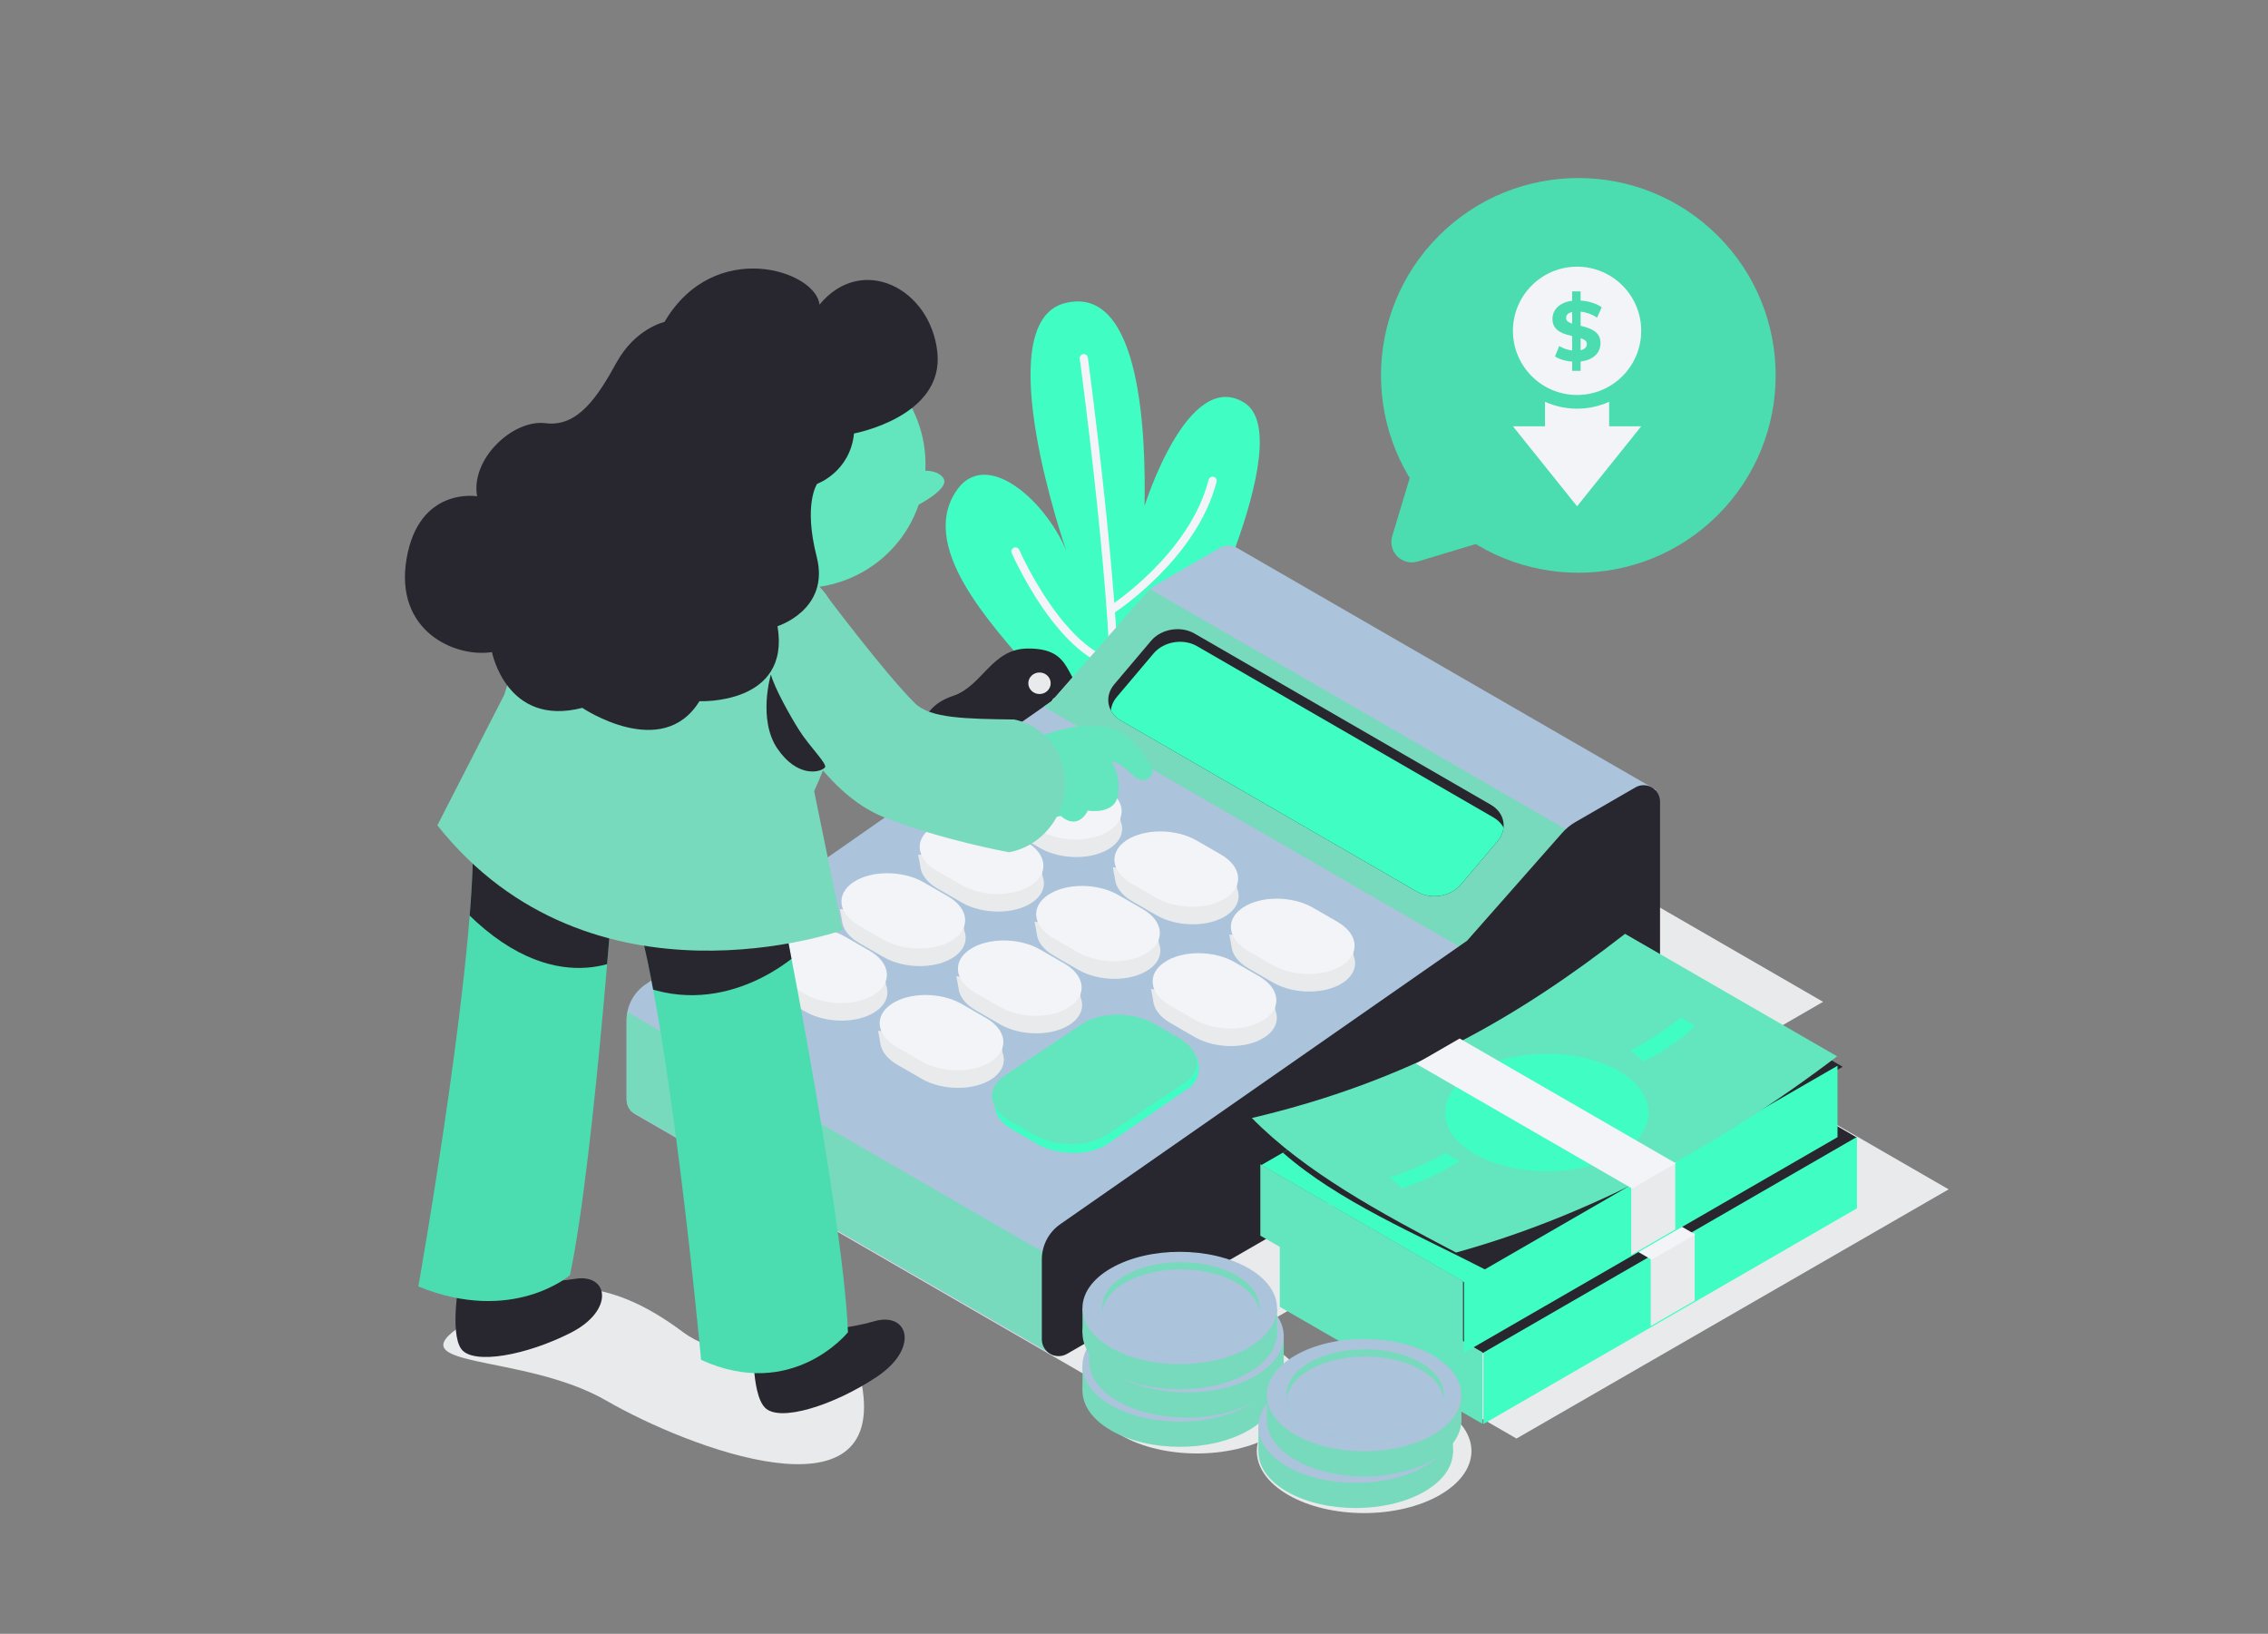 <svg xmlns="http://www.w3.org/2000/svg" fill-rule="evenodd" stroke-linejoin="round" stroke-miterlimit="2" clip-rule="evenodd" viewBox="0 0 3000 2161" id="accounting">
  <rect x="0" y="0" width="3000" height="2161" fill="#808080" stroke="none"/>
  <g transform="matrix(2 0 0 2 -9600 .34)" fill="#45434d" class="color000000 svgShape">
    <rect width="1500" height="1080" x="4800" fill="none"></rect>
    <g transform="translate(-1726.09 -216.679)scale(1.278)" fill="#45434d" class="color000000 svgShape">
      <rect width="422.772" height="264.841" x="-1758.34" y="2145.63" fill="#e9eaeb" transform="matrix(.847 -.489 .812 .469 5223.88 -1095.78)" class="colore1e3ee svgShape"></rect>
      <rect width="422.772" height="264.841" x="-1758.34" y="2145.63" fill="#e9eaeb" transform="matrix(.529 -.305 .747 .431 5020.82 -661.4)" class="colore1e3ee svgShape"></rect>
      <ellipse cx="-1694.17" cy="2493.78" fill="#e9eaeb" rx="51.567" ry="44.658" transform="matrix(.762 -.44 .879 .508 4911.36 -1091.98)" class="colore1e3ee svgShape"></ellipse>
      <ellipse cx="-1694.17" cy="2493.78" fill="#e9eaeb" rx="51.567" ry="44.658" transform="matrix(.762 -.44 .879 .508 4824.89 -1122.83)" class="colore1e3ee svgShape"></ellipse>
      <g transform="translate(-1311.56 -133.529)scale(1.245)" fill="#45434d" class="color000000 svgShape">
        <g transform="translate(4238.26 -874.282)scale(1.582)" fill="#45434d" class="color000000 svgShape">
          <ellipse cx="877.721" cy="889.003" fill="#e9eaeb" rx="21.115" ry="9.004" transform="translate(-9.924 .883)" class="colore1e3ee svgShape"></ellipse>
          <ellipse cx="877.721" cy="889.003" fill="#e9eaeb" rx="21.115" ry="9.004" transform="matrix(1.349 0 0 1.244 -337.444 -198.632)" class="colore1e3ee svgShape"></ellipse>
          <g transform="rotate(-11.347 897.93 876.108)" fill="#45434d" class="color000000 svgShape">
            <path fill="#40fdc3" d="M838.433,898.119C833.162,887.161 815.313,861.946 826.27,847.845C836.404,834.805 850.049,852.676 852.971,867.264C852.971,867.264 844.283,804.651 865.345,803.464C886.407,802.277 879.17,842.957 875.433,859.855C875.433,859.855 893.722,826.362 906.47,838.374C919.218,850.386 877.53,902.745 877.53,902.745C874.744,907.718 867.016,913.537 857.893,913.593C850.348,913.639 842.025,905.587 838.433,898.119Z" transform="translate(12.374 -23.201)" class="color40c3fd svgShape"></path>
            <path fill="#f2f4f7" d="M878.738,795.336C878.775,794.743 879.287,794.293 879.879,794.331C880.471,794.368 880.921,794.879 880.884,795.471C880.884,795.471 876.527,864.212 869.915,890.957C869.773,891.533 869.19,891.885 868.614,891.743C868.038,891.6 867.686,891.017 867.828,890.441C874.413,863.803 878.738,795.336 878.738,795.336Z" class="colorf2f3f7 svgShape"></path>
            <path fill="#f2f4f7" d="M851.167 841.899C851.041 841.32 851.409 840.747 851.989 840.621 852.569 840.495 853.142 840.863 853.268 841.443 853.268 841.443 855.421 851.349 860.07 860.615 863.096 866.647 867.16 872.44 872.452 874.865 872.992 875.113 873.229 875.751 872.982 876.291 872.735 876.83 872.096 877.067 871.557 876.82 865.866 874.212 861.402 868.065 858.148 861.579 853.376 852.068 851.167 841.899 851.167 841.899ZM874.738 862.478C874.186 862.696 873.561 862.426 873.342 861.875 873.123 861.323 873.393 860.698 873.945 860.479 873.945 860.479 896.89 851.407 905.683 833.186 905.941 832.651 906.584 832.427 907.119 832.685 907.653 832.943 907.878 833.586 907.62 834.12 898.498 853.021 874.738 862.478 874.738 862.478Z" class="colorf2f3f7 svgShape"></path>
          </g>
          <g transform="translate(-49.6 12.48)" fill="#45434d" class="color000000 svgShape">
            <path fill="#28262e" d="M890.496,864.055C903.226,863.912 899.717,872.701 907.727,877.88C915.065,882.625 914.901,892.996 903.139,895.137C891.378,897.278 881.4,896.939 873.266,894.478C858.592,890.037 861.515,879.578 870.899,876.523C878.665,873.996 881.049,864.16 890.496,864.055Z" transform="translate(8.56 .309)" class="color10243e svgShape"></path>
            <ellipse cx="901.391" cy="872.661" fill="#e9eaeb" rx="1.934" ry="1.863" transform="translate(-466.967 -452.088)scale(1.519)" class="colore1e3ee svgShape"></ellipse>
            <ellipse cx="906.34" cy="878.462" fill="#e9eaeb" rx="1.007" ry="1.354" transform="matrix(1.469 0 0 1 -424.468 0)" class="colore1e3ee svgShape"></ellipse>
          </g>
        </g>
        <g transform="translate(-124.097 22.996)" fill="#45434d" class="color000000 svgShape">
          <g transform="translate(4800 -1374.67)" fill="#45434d" class="color000000 svgShape">
            <path fill="#abc3db" d="M742.874,2057.94C740.856,2056.66 739.624,2054.44 739.624,2052.04L739.624,2018.94C739.624,2013.05 742.542,2007.53 747.417,2004.21L916.379,1886.36L956.365,1840.73C957.657,1839.47 959.101,1838.37 960.665,1837.47L986.364,1822.63C988.473,1821.41 991.072,1821.41 993.181,1822.63C993.265,1822.68 993.348,1822.73 993.43,1822.78L993.435,1822.78L1167.59,1923.32L917.022,2158.49L742.87,2057.94L742.874,2057.94Z" class="colorabb3db svgShape"></path>
            <clipPath id="a">
              <path d="M742.874,2057.94C740.856,2056.66 739.624,2054.44 739.624,2052.04L739.624,2018.94C739.624,2013.05 742.542,2007.53 747.417,2004.21L916.379,1886.36L956.365,1840.73C957.657,1839.47 959.101,1838.37 960.665,1837.47L986.364,1822.63C988.473,1821.41 991.072,1821.41 993.181,1822.63C993.265,1822.68 993.348,1822.73 993.43,1822.78L993.435,1822.78L1167.59,1923.32L917.022,2158.49L742.87,2057.94L742.874,2057.94Z" fill="#45434d" class="color000000 svgShape"></path>
            </clipPath>
            <g clip-path="url(#a)" fill="#45434d" class="color000000 svgShape">
              <rect width="56.405" height="23.191" x="873.363" y="1387.6" fill="#78dabc" transform="matrix(3.171 1.831 0 1.739 -2030.68 -1997.22)" class="color7887da svgShape"></rect>
              <path fill="#78dabc" d="M933.969,1387.47L877.564,1387.47L864.225,1430.21L920.63,1430.21L933.969,1387.47Z" transform="matrix(3.171 1.831 0 1.739 -1828.48 -2181.43)" class="color7887da svgShape"></path>
            </g>
          </g>
          <g transform="matrix(.822 -.972 1.17 .676 4362.2 -2221.69)" fill="#45434d" class="color000000 svgShape">
            <path fill="#28262e" d="M-1305.29,2125.15C-1305.29,2120.24 -1309.45,2116.25 -1314.59,2116.25L-1333.2,2116.25C-1338.33,2116.25 -1342.5,2120.24 -1342.5,2125.15L-1342.5,2230.46C-1342.5,2235.38 -1338.33,2239.37 -1333.2,2239.37L-1314.59,2239.37C-1309.45,2239.37 -1305.29,2235.38 -1305.29,2230.46L-1305.29,2125.15Z" class="color10243e svgShape"></path>
            <clipPath id="b">
              <path d="M-1305.29,2125.15C-1305.29,2120.24 -1309.45,2116.25 -1314.59,2116.25L-1333.2,2116.25C-1338.33,2116.25 -1342.5,2120.24 -1342.5,2125.15L-1342.5,2230.46C-1342.5,2235.38 -1338.33,2239.37 -1333.2,2239.37L-1314.59,2239.37C-1309.45,2239.37 -1305.29,2235.38 -1305.29,2230.46L-1305.29,2125.15Z" fill="#45434d" class="color000000 svgShape"></path>
            </clipPath>
            <g clip-path="url(#b)" fill="#45434d" class="color000000 svgShape">
              <path fill="#40fdc3" d="M-1305.29,2125.15C-1305.29,2120.24 -1309.45,2116.25 -1314.59,2116.25L-1333.2,2116.25C-1338.33,2116.25 -1342.5,2120.24 -1342.5,2125.15L-1342.5,2230.46C-1342.5,2235.38 -1338.33,2239.37 -1333.2,2239.37L-1314.59,2239.37C-1309.45,2239.37 -1305.29,2235.38 -1305.29,2230.46L-1305.29,2125.15Z" transform="translate(-3.205 3.15)" class="color40c3fd svgShape"></path>
            </g>
          </g>
          <path fill="#28262e" d="M750.088,2058.08C747.929,2059.33 745.27,2059.33 743.112,2058.08C740.954,2056.84 739.624,2054.53 739.624,2052.04C739.624,2042.02 739.624,2027.98 739.624,2018.82C739.624,2012.99 742.474,2007.53 747.256,2004.2C781.15,1980.58 916.379,1886.36 916.379,1886.36C916.379,1886.36 947.141,1851.49 955.968,1841.48C957.519,1839.72 959.346,1838.23 961.376,1837.06C966.73,1833.97 978.007,1827.45 986.364,1822.63C988.473,1821.41 991.072,1821.41 993.181,1822.63C995.29,1823.85 996.59,1826.1 996.59,1828.53C996.59,1848.68 996.59,1889.25 996.59,1907.05C996.59,1912.44 993.714,1917.42 989.045,1920.12C952.36,1941.3 792.664,2033.5 750.088,2058.08Z" transform="translate(4972.59 -1275.03)" class="color10243e svgShape"></path>
          <g transform="translate(-1743.81 -165.58)scale(1.302)" fill="#45434d" class="color000000 svgShape">
            <g transform="translate(658.765 33.84)scale(.891)" fill="#45434d" class="color000000 svgShape">
              <path fill="#e9eaeb" d="M872.266,1960.09L871.512,1955.96L873.143,1956.14C873.853,1954.85 874.986,1953.65 876.553,1952.6C882.963,1948.33 894.211,1948.34 901.654,1952.64L910.397,1957.69C911.915,1958.57 913.158,1959.55 914.121,1960.6L915.755,1960.78L916.067,1963.65C917.384,1967.03 916.166,1970.62 912.269,1973.22C905.859,1977.5 894.612,1977.48 887.168,1973.19L878.425,1968.14C874.582,1965.92 872.499,1962.99 872.266,1960.09Z" transform="translate(4800 -1374.67)" class="colore1e3ee svgShape"></path>
              <path fill="#f2f4f7" d="M-1384.03,2128.28C-1384.03,2121.34 -1388.19,2115.7 -1393.31,2115.7C-1398.43,2115.7 -1402.58,2121.34 -1402.58,2128.28L-1402.58,2136.43C-1402.58,2143.36 -1398.43,2148.99 -1393.31,2148.99C-1388.19,2148.99 -1384.03,2143.36 -1384.03,2136.43L-1384.03,2128.28Z" transform="matrix(1.252 -.835 1.073 .619 5150.65 -1901.37)" class="colorf2f3f7 svgShape"></path>
            </g>
            <g transform="translate(633.783 51.245)scale(.891)" fill="#45434d" class="color000000 svgShape">
              <path fill="#e9eaeb" d="M872.266,1960.09L871.512,1955.96L873.143,1956.14C873.853,1954.85 874.986,1953.65 876.553,1952.6C882.963,1948.33 894.211,1948.34 901.654,1952.64L910.397,1957.69C911.915,1958.57 913.158,1959.55 914.121,1960.6L915.755,1960.78L916.067,1963.65C917.384,1967.03 916.166,1970.62 912.269,1973.22C905.859,1977.5 894.612,1977.48 887.168,1973.19L878.425,1968.14C874.582,1965.92 872.499,1962.99 872.266,1960.09Z" transform="translate(4800 -1374.67)" class="colore1e3ee svgShape"></path>
              <path fill="#f2f4f7" d="M-1384.03,2128.28C-1384.03,2121.34 -1388.19,2115.7 -1393.31,2115.7C-1398.43,2115.7 -1402.58,2121.34 -1402.58,2128.28L-1402.58,2136.43C-1402.58,2143.36 -1398.43,2148.99 -1393.31,2148.99C-1388.19,2148.99 -1384.03,2143.36 -1384.03,2136.43L-1384.03,2128.28Z" transform="matrix(1.252 -.835 1.073 .619 5150.65 -1901.37)" class="colorf2f3f7 svgShape"></path>
            </g>
            <g transform="translate(608.801 68.65)scale(.891)" fill="#45434d" class="color000000 svgShape">
              <path fill="#e9eaeb" d="M872.266,1960.09L871.512,1955.96L873.143,1956.14C873.853,1954.85 874.986,1953.65 876.553,1952.6C882.963,1948.33 894.211,1948.34 901.654,1952.64L910.397,1957.69C911.915,1958.57 913.158,1959.55 914.121,1960.6L915.755,1960.78L916.067,1963.65C917.384,1967.03 916.166,1970.62 912.269,1973.22C905.859,1977.5 894.612,1977.48 887.168,1973.19L878.425,1968.14C874.582,1965.92 872.499,1962.99 872.266,1960.09Z" transform="translate(4800 -1374.67)" class="colore1e3ee svgShape"></path>
              <path fill="#f2f4f7" d="M-1384.03,2128.28C-1384.03,2121.34 -1388.19,2115.7 -1393.31,2115.7C-1398.43,2115.7 -1402.58,2121.34 -1402.58,2128.28L-1402.58,2136.43C-1402.58,2143.36 -1398.43,2148.99 -1393.31,2148.99C-1388.19,2148.99 -1384.03,2143.36 -1384.03,2136.43L-1384.03,2128.28Z" transform="matrix(1.252 -.835 1.073 .619 5150.65 -1901.37)" class="colorf2f3f7 svgShape"></path>
            </g>
            <g transform="translate(583.818 86.055)scale(.891)" fill="#45434d" class="color000000 svgShape">
              <path fill="#e9eaeb" d="M872.266,1960.09L871.512,1955.96L873.143,1956.14C873.853,1954.85 874.986,1953.65 876.553,1952.6C882.963,1948.33 894.211,1948.34 901.654,1952.64L910.397,1957.69C911.915,1958.57 913.158,1959.55 914.121,1960.6L915.755,1960.78L916.067,1963.65C917.384,1967.03 916.166,1970.62 912.269,1973.22C905.859,1977.5 894.612,1977.48 887.168,1973.19L878.425,1968.14C874.582,1965.92 872.499,1962.99 872.266,1960.09Z" transform="translate(4800 -1374.67)" class="colore1e3ee svgShape"></path>
              <path fill="#f2f4f7" d="M-1384.03,2128.28C-1384.03,2121.34 -1388.19,2115.7 -1393.31,2115.7C-1398.43,2115.7 -1402.58,2121.34 -1402.58,2128.28L-1402.58,2136.43C-1402.58,2143.36 -1398.43,2148.99 -1393.31,2148.99C-1388.19,2148.99 -1384.03,2143.36 -1384.03,2136.43L-1384.03,2128.28Z" transform="matrix(1.252 -.835 1.073 .619 5150.65 -1901.37)" class="colorf2f3f7 svgShape"></path>
            </g>
            <g transform="translate(695.947 55.307)scale(.891)" fill="#45434d" class="color000000 svgShape">
              <path fill="#e9eaeb" d="M872.266,1960.09L871.512,1955.96L873.143,1956.14C873.853,1954.85 874.986,1953.65 876.553,1952.6C882.963,1948.33 894.211,1948.34 901.654,1952.64L910.397,1957.69C911.915,1958.57 913.158,1959.55 914.121,1960.6L915.755,1960.78L916.067,1963.65C917.384,1967.03 916.166,1970.62 912.269,1973.22C905.859,1977.5 894.612,1977.48 887.168,1973.19L878.425,1968.14C874.582,1965.92 872.499,1962.99 872.266,1960.09Z" transform="translate(4800 -1374.67)" class="colore1e3ee svgShape"></path>
              <path fill="#f2f4f7" d="M-1384.03,2128.28C-1384.03,2121.34 -1388.19,2115.7 -1393.31,2115.7C-1398.43,2115.7 -1402.58,2121.34 -1402.58,2128.28L-1402.58,2136.43C-1402.58,2143.36 -1398.43,2148.99 -1393.31,2148.99C-1388.19,2148.99 -1384.03,2143.36 -1384.03,2136.43L-1384.03,2128.28Z" transform="matrix(1.252 -.835 1.073 .619 5150.65 -1901.37)" class="colorf2f3f7 svgShape"></path>
            </g>
            <g transform="translate(670.965 72.712)scale(.891)" fill="#45434d" class="color000000 svgShape">
              <path fill="#e9eaeb" d="M872.266,1960.09L871.512,1955.96L873.143,1956.14C873.853,1954.85 874.986,1953.65 876.553,1952.6C882.963,1948.33 894.211,1948.34 901.654,1952.64L910.397,1957.69C911.915,1958.57 913.158,1959.55 914.121,1960.6L915.755,1960.78L916.067,1963.65C917.384,1967.03 916.166,1970.62 912.269,1973.22C905.859,1977.5 894.612,1977.48 887.168,1973.19L878.425,1968.14C874.582,1965.92 872.499,1962.99 872.266,1960.09Z" transform="translate(4800 -1374.67)" class="colore1e3ee svgShape"></path>
              <path fill="#f2f4f7" d="M-1384.03,2128.28C-1384.03,2121.34 -1388.19,2115.7 -1393.31,2115.7C-1398.43,2115.7 -1402.58,2121.34 -1402.58,2128.28L-1402.58,2136.43C-1402.58,2143.36 -1398.43,2148.99 -1393.31,2148.99C-1388.19,2148.99 -1384.03,2143.36 -1384.03,2136.43L-1384.03,2128.28Z" transform="matrix(1.252 -.835 1.073 .619 5150.65 -1901.37)" class="colorf2f3f7 svgShape"></path>
            </g>
            <g transform="translate(645.983 90.117)scale(.891)" fill="#45434d" class="color000000 svgShape">
              <path fill="#e9eaeb" d="M872.266,1960.09L871.512,1955.96L873.143,1956.14C873.853,1954.85 874.986,1953.65 876.553,1952.6C882.963,1948.33 894.211,1948.34 901.654,1952.64L910.397,1957.69C911.915,1958.57 913.158,1959.55 914.121,1960.6L915.755,1960.78L916.067,1963.65C917.384,1967.03 916.166,1970.62 912.269,1973.22C905.859,1977.5 894.612,1977.48 887.168,1973.19L878.425,1968.14C874.582,1965.92 872.499,1962.99 872.266,1960.09Z" transform="translate(4800 -1374.67)" class="colore1e3ee svgShape"></path>
              <path fill="#f2f4f7" d="M-1384.03,2128.28C-1384.03,2121.34 -1388.19,2115.7 -1393.31,2115.7C-1398.43,2115.7 -1402.58,2121.34 -1402.58,2128.28L-1402.58,2136.43C-1402.58,2143.36 -1398.43,2148.99 -1393.31,2148.99C-1388.19,2148.99 -1384.03,2143.36 -1384.03,2136.43L-1384.03,2128.28Z" transform="matrix(1.252 -.835 1.073 .619 5150.65 -1901.37)" class="colorf2f3f7 svgShape"></path>
            </g>
            <g transform="translate(621 107.522)scale(.891)" fill="#45434d" class="color000000 svgShape">
              <path fill="#e9eaeb" d="M872.266,1960.09L871.512,1955.96L873.143,1956.14C873.853,1954.85 874.986,1953.65 876.553,1952.6C882.963,1948.33 894.211,1948.34 901.654,1952.64L910.397,1957.69C911.915,1958.57 913.158,1959.55 914.121,1960.6L915.755,1960.78L916.067,1963.65C917.384,1967.03 916.166,1970.62 912.269,1973.22C905.859,1977.5 894.612,1977.48 887.168,1973.19L878.425,1968.14C874.582,1965.92 872.499,1962.99 872.266,1960.09Z" transform="translate(4800 -1374.67)" class="colore1e3ee svgShape"></path>
              <path fill="#f2f4f7" d="M-1384.03,2128.28C-1384.03,2121.34 -1388.19,2115.7 -1393.31,2115.7C-1398.43,2115.7 -1402.58,2121.34 -1402.58,2128.28L-1402.58,2136.43C-1402.58,2143.36 -1398.43,2148.99 -1393.31,2148.99C-1388.19,2148.99 -1384.03,2143.36 -1384.03,2136.43L-1384.03,2128.28Z" transform="matrix(1.252 -.835 1.073 .619 5150.65 -1901.37)" class="colorf2f3f7 svgShape"></path>
            </g>
            <g transform="translate(733.13 76.774)scale(.891)" fill="#45434d" class="color000000 svgShape">
              <path fill="#e9eaeb" d="M872.266,1960.09L871.512,1955.96L873.143,1956.14C873.853,1954.85 874.986,1953.65 876.553,1952.6C882.963,1948.33 894.211,1948.34 901.654,1952.64L910.397,1957.69C911.915,1958.57 913.158,1959.55 914.121,1960.6L915.755,1960.78L916.067,1963.65C917.384,1967.03 916.166,1970.62 912.269,1973.22C905.859,1977.5 894.612,1977.48 887.168,1973.19L878.425,1968.14C874.582,1965.92 872.499,1962.99 872.266,1960.09Z" transform="translate(4800 -1374.67)" class="colore1e3ee svgShape"></path>
              <path fill="#f2f4f7" d="M-1384.03,2128.28C-1384.03,2121.34 -1388.19,2115.7 -1393.31,2115.7C-1398.43,2115.7 -1402.58,2121.34 -1402.58,2128.28L-1402.58,2136.43C-1402.58,2143.36 -1398.43,2148.99 -1393.31,2148.99C-1388.19,2148.99 -1384.03,2143.36 -1384.03,2136.43L-1384.03,2128.28Z" transform="matrix(1.252 -.835 1.073 .619 5150.65 -1901.37)" class="colorf2f3f7 svgShape"></path>
            </g>
            <g transform="translate(708.147 94.179)scale(.891)" fill="#45434d" class="color000000 svgShape">
              <path fill="#e9eaeb" d="M872.266,1960.09L871.512,1955.96L873.143,1956.14C873.853,1954.85 874.986,1953.65 876.553,1952.6C882.963,1948.33 894.211,1948.34 901.654,1952.64L910.397,1957.69C911.915,1958.57 913.158,1959.55 914.121,1960.6L915.755,1960.78L916.067,1963.65C917.384,1967.03 916.166,1970.62 912.269,1973.22C905.859,1977.5 894.612,1977.48 887.168,1973.19L878.425,1968.14C874.582,1965.92 872.499,1962.99 872.266,1960.09Z" transform="translate(4800 -1374.67)" class="colore1e3ee svgShape"></path>
              <path fill="#f2f4f7" d="M-1384.03,2128.28C-1384.03,2121.34 -1388.19,2115.7 -1393.31,2115.7C-1398.43,2115.7 -1402.58,2121.34 -1402.58,2128.28L-1402.58,2136.43C-1402.58,2143.36 -1398.43,2148.99 -1393.31,2148.99C-1388.19,2148.99 -1384.03,2143.36 -1384.03,2136.43L-1384.03,2128.28Z" transform="matrix(1.252 -.835 1.073 .619 5150.65 -1901.37)" class="colorf2f3f7 svgShape"></path>
            </g>
            <g transform="translate(658.182 128.989)scale(.891)" fill="#45434d" class="color000000 svgShape">
              <path fill="#40fdc3" d="M976.611,2010.73C977.45,2013.83 976.346,2017.46 973.738,2018.97L947.984,2036.75C947.887,2036.82 947.788,2036.89 947.689,2036.96C941.978,2040.77 931.957,2040.75 925.325,2036.92L917.535,2032.43C914.111,2030.45 912.06,2027.95 911.853,2025.36L910.699,2021.22L912.829,2021.74C913.461,2020.59 914.471,2019.52 915.867,2018.59C921.579,2014.77 931.6,2014.79 938.232,2018.62L945.432,2022.78L950.471,2019.61C950.417,2019.58 950.362,2019.55 950.308,2019.52L942.518,2015.02C939.093,2013.04 937.238,2010.43 937.03,2007.85L936.358,2004.17L937.811,2004.33C938.444,2003.18 939.454,2002.11 940.85,2001.18C946.561,1997.37 956.582,1997.38 963.214,2001.21L971.004,2005.71C972.356,2006.49 973.464,2007.37 974.322,2008.31L976.135,2008.93L976.611,2010.73Z" transform="translate(4648.62 -1687.65)scale(1.122)" class="color40c3fd svgShape"></path>
              <path fill="#63e6be" d="M-1384.03,2128.4C-1384.03,2121.39 -1385.96,2115.7 -1388.33,2115.7L-1398.28,2115.7C-1400.66,2115.7 -1402.58,2121.39 -1402.58,2128.4L-1402.58,2136.3C-1402.58,2143.31 -1400.66,2148.99 -1398.28,2148.99L-1388.33,2148.99C-1385.96,2148.99 -1384.03,2143.31 -1384.03,2136.3L-1384.03,2128.4Z" transform="matrix(2.8 -1.868 1.101 .636 7260.84 -3384.24)" class="color88daff svgShape"></path>
            </g>
          </g>
        </g>
        <g transform="translate(8.406 6.957)" fill="#45434d" class="color000000 svgShape">
          <g transform="translate(44.93 384.477)" fill="#45434d" class="color000000 svgShape">
            <rect width="179.303" height="85.373" x="-1258.54" y="1923.99" fill="#28262e" transform="matrix(.866 -.5 .987 .57 4825.02 -1360.23)" class="color10243e svgShape"></rect>
            <rect width="75.614" height="25.707" x="984.78" y="1089.93" fill="#63e6be" transform="matrix(1.114 .643 0 1.155 4536.65 -1526.72)" class="color88daff svgShape"></rect>
            <rect width="179.303" height="25.707" x="1060.39" y="2008.26" fill="#40fdc3" transform="rotate(-30 -165.162 -9644.255)skewX(-30)" class="color40c3fd svgShape"></rect>
            <rect width="179.303" height="25.707" x="1060.39" y="2008.26" fill="#e9eaeb" transform="matrix(.102 -.059 0 1.098 5679.71 -1767.66)" class="colore1e3ee svgShape"></rect>
            <rect width="20.971" height="70.479" x="-1163.19" y="1937.78" fill="#f2f4f7" transform="matrix(.866 -.5 1.275 .736 4235.03 -1684.21)" class="colorf2f3f7 svgShape"></rect>
          </g>
          <g transform="translate(36.846 354.901)" fill="#45434d" class="color000000 svgShape">
            <rect width="179.303" height="85.373" x="-1258.54" y="1923.99" fill="#40fdc3" transform="matrix(.866 -.5 .987 .57 4825.02 -1360.23)" class="color40c3fd svgShape"></rect>
            <path fill="#28262e" d="M-1079.24,1923.99L-1253.16,1923.99C-1260.31,1953 -1255,1980.96 -1253.16,2009.05L-1079.24,2009.37L-1079.24,1923.99Z" transform="matrix(.846 -.489 1.002 .578 4775.4 -1364.31)" class="color10243e svgShape"></path>
            <rect width="75.614" height="25.707" x="984.78" y="1089.93" fill="#63e6be" transform="matrix(1.114 .643 0 1.155 4536.65 -1526.72)" class="color88daff svgShape"></rect>
            <rect width="179.303" height="25.707" x="1060.39" y="2008.26" fill="#40fdc3" transform="rotate(-30 -165.162 -9644.255)skewX(-30)" class="color40c3fd svgShape"></rect>
            <rect width="179.303" height="25.707" x="1060.39" y="2008.26" fill="#e9eaeb" transform="matrix(.102 -.059 0 1.098 5679.71 -1767.66)" class="colore1e3ee svgShape"></rect>
            <path fill="#63e6be" d="M-1075.07,1916.7C-1134.5,1923.74 -1187.88,1924.26 -1241.19,1906.24C-1250.84,1934.4 -1249.79,1962.49 -1248.08,1990.59C-1201.59,2003.76 -1142.89,2006 -1075.07,1998.56L-1075.07,1916.7Z" transform="matrix(.866 -.5 1.077 .622 4652.01 -1460.12)" class="color88daff svgShape"></path>
            <ellipse cx="-1185.21" cy="1994.36" fill="#40fdc3" rx="28.644" ry="24.806" transform="matrix(1.044 -.603 1.206 .696 4584.93 -1758.88)" class="color40c3fd svgShape"></ellipse>
            <path fill="#40fdc3" d="M909.618,1733.34C910.069,1733.99 892.039,1742.45 886.483,1743.39L891.719,1748.11C891.719,1748.11 905.468,1743.49 915.625,1736.81L909.618,1733.34Z" transform="translate(4800.91 -1372.72)" class="color40c3fd svgShape"></path>
            <path fill="#40fdc3" d="M907.1,1729.74C907.551,1730.38 892.3,1740.81 886.483,1743.39L891.719,1748.11C891.719,1748.11 904.317,1742.42 913.107,1733.2L907.1,1729.74Z" transform="translate(4901.17 -1425.42)" class="color40c3fd svgShape"></path>
            <rect width="20.971" height="70.479" x="-1163.19" y="1937.78" fill="#f2f4f7" transform="matrix(.866 -.5 1.275 .736 4235.03 -1684.21)" class="colorf2f3f7 svgShape"></rect>
          </g>
        </g>
        <g transform="translate(4754.28 -223.881)scale(1.26)" fill="#45434d" class="color000000 svgShape">
          <path fill="#78dabc" d="M-377.844,1056.61C-369.117,1056.61 -374.298,1070.22 -369.535,1075.91C-366.407,1079.64 -351.645,1074.33 -351.645,1079.29C-351.645,1091.82 -363.384,1101.98 -377.844,1101.98C-392.303,1101.98 -404.042,1091.82 -404.042,1079.29C-404.042,1066.77 -392.303,1056.61 -377.844,1056.61Z" transform="rotate(-30 10.238 92.34)skewX(30)" class="color7887da svgShape"></path>
          <path fill="#78dabc" d="M681.492,821.249L707.274,832.84L675.194,829.548L675.194,821.249L681.492,821.249ZM739.354,821.381L739.354,830.016L717.456,838.006L732.653,821.381L739.354,821.381Z" class="color7887da svgShape"></path>
          <ellipse cx="-377.844" cy="1079.29" fill="#abc3db" rx="26.198" ry="22.689" transform="rotate(-30 -5.266 88.186)skewX(30)" class="colorabb3db svgShape"></ellipse>
          <g transform="matrix(.7 -.404 .809 .467 98.963 164.409)" fill="#45434d" class="color000000 svgShape">
            <ellipse cx="-377.844" cy="1079.29" fill="#78dabc" rx="26.198" ry="22.689" class="color7887da svgShape"></ellipse>
            <clipPath id="c">
              <ellipse cx="-377.844" cy="1079.29" rx="26.198" ry="22.689" fill="#45434d" class="color000000 svgShape"></ellipse>
            </clipPath>
            <g clip-path="url(#c)" fill="#45434d" class="color000000 svgShape">
              <ellipse cx="-377.844" cy="1079.29" fill="#abc3db" rx="26.198" ry="22.689" transform="translate(-2.961 2.565)" class="colorabb3db svgShape"></ellipse>
            </g>
          </g>
        </g>
        <g transform="translate(4757.09 -236.021)scale(1.26)" fill="#45434d" class="color000000 svgShape">
          <path fill="#78dabc" d="M-377.844,1056.61C-369.117,1056.61 -374.298,1070.22 -369.535,1075.91C-366.407,1079.64 -351.645,1074.33 -351.645,1079.29C-351.645,1091.82 -363.384,1101.98 -377.844,1101.98C-392.303,1101.98 -404.042,1091.82 -404.042,1079.29C-404.042,1066.77 -392.303,1056.61 -377.844,1056.61Z" transform="rotate(-30 10.238 92.34)skewX(30)" class="color7887da svgShape"></path>
          <path fill="#78dabc" d="M681.492,821.249L707.274,832.84L675.194,829.548L675.194,821.249L681.492,821.249ZM739.354,821.381L739.354,830.016L717.456,838.006L732.653,821.381L739.354,821.381Z" class="color7887da svgShape"></path>
          <ellipse cx="-377.844" cy="1079.29" fill="#abc3db" rx="26.198" ry="22.689" transform="rotate(-30 -5.266 88.186)skewX(30)" class="colorabb3db svgShape"></ellipse>
          <g transform="matrix(.7 -.404 .809 .467 98.963 164.409)" fill="#45434d" class="color000000 svgShape">
            <ellipse cx="-377.844" cy="1079.29" fill="#78dabc" rx="26.198" ry="22.689" class="color7887da svgShape"></ellipse>
            <clipPath id="d">
              <ellipse cx="-377.844" cy="1079.29" rx="26.198" ry="22.689" fill="#45434d" class="color000000 svgShape"></ellipse>
            </clipPath>
            <g clip-path="url(#d)" fill="#45434d" class="color000000 svgShape">
              <ellipse cx="-377.844" cy="1079.29" fill="#abc3db" rx="26.198" ry="22.689" transform="translate(-2.961 2.565)" class="colorabb3db svgShape"></ellipse>
            </g>
          </g>
        </g>
        <g transform="translate(4754.28 -247.786)scale(1.26)" fill="#45434d" class="color000000 svgShape">
          <path fill="#78dabc" d="M-377.844,1056.61C-369.117,1056.61 -374.298,1070.22 -369.535,1075.91C-366.407,1079.64 -351.645,1074.33 -351.645,1079.29C-351.645,1091.82 -363.384,1101.98 -377.844,1101.98C-392.303,1101.98 -404.042,1091.82 -404.042,1079.29C-404.042,1066.77 -392.303,1056.61 -377.844,1056.61Z" transform="rotate(-30 10.238 92.34)skewX(30)" class="color7887da svgShape"></path>
          <path fill="#78dabc" d="M681.492,821.249L707.274,832.84L675.194,829.548L675.194,821.249L681.492,821.249ZM739.354,821.381L739.354,830.016L717.456,838.006L732.653,821.381L739.354,821.381Z" class="color7887da svgShape"></path>
          <ellipse cx="-377.844" cy="1079.29" fill="#abc3db" rx="26.198" ry="22.689" transform="rotate(-30 -5.266 88.186)skewX(30)" class="colorabb3db svgShape"></ellipse>
          <g transform="matrix(.7 -.404 .809 .467 98.963 164.409)" fill="#45434d" class="color000000 svgShape">
            <ellipse cx="-377.844" cy="1079.29" fill="#78dabc" rx="26.198" ry="22.689" class="color7887da svgShape"></ellipse>
            <clipPath id="e">
              <ellipse cx="-377.844" cy="1079.29" rx="26.198" ry="22.689" fill="#45434d" class="color000000 svgShape"></ellipse>
            </clipPath>
            <g clip-path="url(#e)" fill="#45434d" class="color000000 svgShape">
              <ellipse cx="-377.844" cy="1079.29" fill="#abc3db" rx="26.198" ry="22.689" transform="translate(-2.961 2.565)" class="colorabb3db svgShape"></ellipse>
            </g>
          </g>
        </g>
        <g transform="translate(4827.41 -198.443)scale(1.26)" fill="#45434d" class="color000000 svgShape">
          <path fill="#78dabc" d="M-377.844,1056.61C-369.117,1056.61 -374.298,1070.22 -369.535,1075.91C-366.407,1079.64 -351.645,1074.33 -351.645,1079.29C-351.645,1091.82 -363.384,1101.98 -377.844,1101.98C-392.303,1101.98 -404.042,1091.82 -404.042,1079.29C-404.042,1066.77 -392.303,1056.61 -377.844,1056.61Z" transform="rotate(-30 10.238 92.34)skewX(30)" class="color7887da svgShape"></path>
          <path fill="#78dabc" d="M681.492,821.249L707.274,832.84L675.194,829.548L675.194,821.249L681.492,821.249ZM739.354,821.381L739.354,830.016L717.456,838.006L732.653,821.381L739.354,821.381Z" class="color7887da svgShape"></path>
          <ellipse cx="-377.844" cy="1079.29" fill="#abc3db" rx="26.198" ry="22.689" transform="rotate(-30 -5.266 88.186)skewX(30)" class="colorabb3db svgShape"></ellipse>
          <g transform="matrix(.7 -.404 .809 .467 98.963 164.409)" fill="#45434d" class="color000000 svgShape">
            <ellipse cx="-377.844" cy="1079.29" fill="#78dabc" rx="26.198" ry="22.689" class="color7887da svgShape"></ellipse>
            <clipPath id="f">
              <ellipse cx="-377.844" cy="1079.29" rx="26.198" ry="22.689" fill="#45434d" class="color000000 svgShape"></ellipse>
            </clipPath>
            <g clip-path="url(#f)" fill="#45434d" class="color000000 svgShape">
              <ellipse cx="-377.844" cy="1079.29" fill="#abc3db" rx="26.198" ry="22.689" transform="translate(-2.961 2.565)" class="colorabb3db svgShape"></ellipse>
            </g>
          </g>
        </g>
        <g transform="translate(4830.92 -211.569)scale(1.26)" fill="#45434d" class="color000000 svgShape">
          <path fill="#78dabc" d="M-377.844,1056.61C-369.117,1056.61 -374.298,1070.22 -369.535,1075.91C-366.407,1079.64 -351.645,1074.33 -351.645,1079.29C-351.645,1091.82 -363.384,1101.98 -377.844,1101.98C-392.303,1101.98 -404.042,1091.82 -404.042,1079.29C-404.042,1066.77 -392.303,1056.61 -377.844,1056.61Z" transform="rotate(-30 10.238 92.34)skewX(30)" class="color7887da svgShape"></path>
          <path fill="#78dabc" d="M681.492,821.249L707.274,832.84L675.194,829.548L675.194,821.249L681.492,821.249ZM739.354,821.381L739.354,830.016L717.456,838.006L732.653,821.381L739.354,821.381Z" class="color7887da svgShape"></path>
          <ellipse cx="-377.844" cy="1079.29" fill="#abc3db" rx="26.198" ry="22.689" transform="rotate(-30 -5.266 88.186)skewX(30)" class="colorabb3db svgShape"></ellipse>
          <g transform="matrix(.7 -.404 .809 .467 98.963 164.409)" fill="#45434d" class="color000000 svgShape">
            <ellipse cx="-377.844" cy="1079.29" fill="#78dabc" rx="26.198" ry="22.689" class="color7887da svgShape"></ellipse>
            <clipPath id="g">
              <ellipse cx="-377.844" cy="1079.29" rx="26.198" ry="22.689" fill="#45434d" class="color000000 svgShape"></ellipse>
            </clipPath>
            <g clip-path="url(#g)" fill="#45434d" class="color000000 svgShape">
              <ellipse cx="-377.844" cy="1079.29" fill="#abc3db" rx="26.198" ry="22.689" transform="translate(-2.961 2.565)" class="colorabb3db svgShape"></ellipse>
            </g>
          </g>
        </g>
      </g>
      <g transform="translate(4721.48 -253.866)scale(1.427)" fill="#45434d" class="color000000 svgShape">
        <g transform="translate(-169.25 -2.377)scale(.978)" fill="#45434d" class="color000000 svgShape">
          <path fill="#e9eaeb" d="M-571.141,1064.45C-525.753,1062.68 -507.043,1075.53 -513.537,1113.28C-518.51,1142.19 -469.011,1151.64 -488.834,1170.1C-549.18,1226.31 -568.147,1157.31 -568.147,1122.32C-568.147,1087.33 -612.437,1066.06 -571.141,1064.45Z" transform="matrix(.664 -.383 .881 .508 62.216 37.297)" class="colore1e3ee svgShape"></path>
          <path fill="#28262e" d="M736.698,792.702C736.698,792.702 770.343,791.121 784.212,786.797C798.081,782.472 802.68,797.544 785.638,809.198C768.596,820.852 747.003,827.8 741.229,821.767C735.455,815.735 736.698,792.702 736.698,792.702Z" transform="matrix(.935 0 0 .914 39.548 76.576)" class="color10243e svgShape"></path>
          <g transform="translate(1.803 24.372)" fill="#45434d" class="color000000 svgShape">
            <path fill="#4bdcb0" d="M734.631,606.133C734.631,606.133 759.675,729.247 761.565,775.326C761.565,775.326 740.975,801.029 707.097,785.557C707.097,785.557 694.729,651.511 680.982,614.273C680.982,614.273 698.619,595.352 734.631,606.133Z" class="color4b61dc svgShape"></path>
            <clipPath id="h">
              <path d="M734.631,606.133C734.631,606.133 759.675,729.247 761.565,775.326C761.565,775.326 740.975,801.029 707.097,785.557C707.097,785.557 694.729,651.511 680.982,614.273C680.982,614.273 698.619,595.352 734.631,606.133Z" fill="#45434d" class="color000000 svgShape"></path>
            </clipPath>
            <g clip-path="url(#h)" fill="#45434d" class="color000000 svgShape">
              <path fill="#28262e" d="M743.106,647.163L745.047,659.043C745.047,659.043 718.723,684.02 686.1,670.931L682.786,649.636L743.106,647.163Z" transform="translate(-1.803 -24.372)" class="color10243e svgShape"></path>
            </g>
          </g>
        </g>
        <g transform="rotate(14.561 677.35 -278.978)scale(.978)" fill="#45434d" class="color000000 svgShape">
          <path fill="#28262e" d="M736.698,792.702C736.698,792.702 770.343,791.121 784.212,786.797C798.081,782.472 802.68,797.544 785.638,809.198C768.596,820.852 747.003,827.8 741.229,821.767C735.455,815.735 736.698,792.702 736.698,792.702Z" transform="rotate(-7.243 1475.532 236.879)scale(.89)" class="color10243e svgShape"></path>
          <g transform="translate(1.803 24.372)" fill="#45434d" class="color000000 svgShape">
            <path fill="#4bdcb0" d="M734.631,606.133C734.631,606.133 756.723,723.535 758.855,769.276C758.855,769.276 742.938,792.467 705.489,787.466C705.489,787.466 694.729,651.511 680.982,614.273C680.982,614.273 698.619,595.352 734.631,606.133Z" class="color4b61dc svgShape"></path>
            <clipPath id="i">
              <path d="M734.631,606.133C734.631,606.133 756.723,723.535 758.855,769.276C758.855,769.276 742.938,792.467 705.489,787.466C705.489,787.466 694.729,651.511 680.982,614.273C680.982,614.273 698.619,595.352 734.631,606.133Z" fill="#45434d" class="color000000 svgShape"></path>
            </clipPath>
            <g clip-path="url(#i)" fill="#45434d" class="color000000 svgShape">
              <path fill="#28262e" d="M743.106,647.163L752.477,672.696C752.477,672.696 730.331,699.117 686.1,670.931L682.786,649.636L743.106,647.163Z" transform="translate(-1.803 -24.372)" class="color10243e svgShape"></path>
            </g>
          </g>
        </g>
        <circle cx="542.636" cy="465.485" r="45.128" fill="#63e6be" transform="rotate(13.371 540.186 554.256)scale(.994)" class="color88daff svgShape"></circle>
        <path fill="#63e6be" d="M779.395,423.19C779.395,423.19 790.293,417.298 795.504,422.034C800.715,426.77 782.333,440.987 782.333,440.987L779.395,423.19Z" transform="rotate(13.372 -12.885 404.303)scale(.767)" class="color88daff svgShape"></path>
        <path fill="#78dabc" d="M693.584,496.165C707.105,505.453 707.503,524.39 707.619,543.332C707.71,558.206 695.072,585.398 695.072,585.398L707.072,643.897C707.072,643.897 601.273,681.601 536.374,599.787L564.548,544.804L589.13,466.608C589.13,466.608 676.039,484.115 693.584,496.165Z" transform="translate(-33.405 79.495)scale(.861)" class="color7887da svgShape"></path>
        <g transform="rotate(17.99 551.692 568.959)" fill="#45434d" class="color000000 svgShape">
          <path fill="#63e6be" d="M824.522,573.568C824.522,573.568 808.385,572.911 803.05,559.667C803.05,559.667 806.279,542.429 814.434,532.422C822.588,522.415 828.13,522.905 838.448,522.412C848.767,521.919 847.535,530.555 840.907,531.491C835.329,532.278 831.124,533.869 831.434,535.379C831.434,535.379 838.057,535.326 844.093,541.416C850.129,547.505 841.811,555.505 841.811,555.505C841.811,555.505 846.528,563.786 836.829,566.027C836.829,566.027 835.54,572.233 824.522,573.568Z" transform="rotate(35.672 576.34 424.325)scale(.861)" class="color88daff svgShape"></path>
          <path fill="#78dabc" d="M555.223,522.837C555.223,522.837 591.787,523.594 607.073,521.614C614.689,520.627 622.793,510.597 633.732,496.964C633.732,496.964 645.591,485.662 661.566,495.28C671.648,501.35 676.835,516.004 670.569,528.005C670.569,528.005 652.167,544.47 632.691,555.887C612.14,567.936 580.334,562.339 554.981,556.241C554.981,556.241 542.576,537.252 555.223,522.837Z" transform="rotate(34.001 575.143 507.805)" class="color7887da svgShape"></path>
        </g>
        <path fill="#28262e" d="M766.365,566.594C766.758,564.687 756.371,562.73 748.445,558.944C742.082,555.904 730.574,549.711 726.153,545.683C726.153,545.683 731.564,564.718 745.277,570.587C758.786,576.369 765.753,569.567 766.365,566.594Z" transform="rotate(32.435 464.605 375.122)scale(.861)" class="color10243e svgShape"></path>
        <path fill="#28262e" d="M504.311,430.453C504.311,430.453 494.596,435.101 490.798,448.802C487,462.503 482.597,474.879 470.846,476.147C459.094,477.415 447.309,494.953 452.832,507.667C452.832,507.667 431.48,509.052 433.18,535.61C434.88,562.167 458.539,566.525 471.146,561.393C471.146,561.393 482.584,586.726 507.678,573.487C507.678,573.487 540.378,585.777 548.454,561.317C548.454,561.317 581.069,555.081 569.71,528.304C569.71,528.304 586.94,518.056 577.724,500.542C568.509,483.028 571.741,474.765 571.741,474.765C571.741,474.765 582.382,467.847 580.542,453.899C580.542,453.899 610.945,440.503 603.154,418.315C595.362,396.127 568.123,389.755 557.558,411.353C553.526,399.624 514.802,396.321 504.311,430.453Z" transform="rotate(13.372 580.401 449.47)" class="color10243e svgShape"></path>
      </g>
      <g transform="rotate(45 4441.097 3933.398)scale(1.395)" fill="#45434d" class="color000000 svgShape">
        <circle cx="2144.31" cy="280.09" r="73.208" fill="#4bdcb0" transform="translate(-18.874 -21.204)" class="color4b61dc svgShape"></circle>
        <path fill="#4bdcb0" d="M2121.8,306.453C2123.12,303.438 2125.69,301.556 2128.48,301.556C2131.27,301.556 2133.84,303.438 2135.16,306.453C2144.91,328.716 2161.89,367.49 2161.89,367.49L2095.06,367.49C2095.06,367.49 2112.05,328.716 2121.8,306.453Z" transform="matrix(-1 0 0 -.816 4253.92 599.916)" class="color4b61dc svgShape"></path>
        <g transform="translate(-358.718 -41.172)scale(1.17)" fill="#45434d" class="color000000 svgShape">
          <path fill="#f2f4f7" d="M1066.7 1634.39 1066.7 1650.64 1087.93 1650.64 1045.47 1703.59 1003.01 1650.64 1024.24 1650.64 1024.24 1634.39C1030.71 1637.33 1037.9 1638.96 1045.47 1638.96 1053.03 1638.96 1060.22 1637.33 1066.7 1634.39ZM1045.47 1544.98C1068.9 1544.98 1087.93 1564.01 1087.93 1587.44 1087.93 1610.88 1068.9 1629.9 1045.47 1629.9 1022.03 1629.9 1003.01 1610.88 1003.01 1587.44 1003.01 1564.01 1022.03 1544.98 1045.47 1544.98ZM1042.22 1590.9 1042.22 1600.47C1041.21 1600.34 1040.18 1600.14 1039.14 1599.85 1037.31 1599.35 1035.49 1598.57 1033.66 1597.53L1030.86 1604.41C1032.69 1605.57 1034.79 1606.44 1037.18 1607.02 1038.84 1607.42 1040.52 1607.68 1042.22 1607.8L1042.22 1613.93 1047.82 1613.93 1047.82 1607.71C1050.06 1607.47 1052.01 1606.98 1053.67 1606.23 1056.11 1605.13 1057.94 1603.66 1059.15 1601.81 1060.37 1599.96 1060.97 1597.92 1060.97 1595.68 1060.97 1593.59 1060.55 1591.88 1059.71 1590.53 1058.87 1589.19 1057.78 1588.11 1056.44 1587.29 1055.09 1586.46 1053.61 1585.79 1051.99 1585.27 1050.6 1584.82 1049.21 1584.44 1047.82 1584.11L1047.82 1574.74C1049.46 1574.89 1051.1 1575.24 1052.71 1575.78 1055.01 1576.55 1057 1577.53 1058.68 1578.72L1061.76 1571.89C1060 1570.55 1057.69 1569.46 1054.81 1568.62 1052.56 1567.96 1050.23 1567.56 1047.82 1567.42L1047.82 1561.31 1042.22 1561.31 1042.22 1567.55C1040.05 1567.8 1038.15 1568.3 1036.54 1569.04 1034.1 1570.16 1032.26 1571.63 1031.03 1573.46 1029.79 1575.29 1029.18 1577.3 1029.18 1579.51 1029.18 1581.56 1029.6 1583.26 1030.44 1584.6 1031.28 1585.94 1032.37 1587.02 1033.71 1587.85 1035.06 1588.67 1036.54 1589.32 1038.16 1589.8 1039.52 1590.21 1040.87 1590.57 1042.22 1590.9ZM1042.22 1574.95 1042.22 1582.7C1041.08 1582.33 1040.15 1581.87 1039.42 1581.32 1038.6 1580.71 1038.19 1579.88 1038.19 1578.83 1038.19 1578.01 1038.45 1577.29 1038.97 1576.65 1039.5 1576.02 1040.31 1575.52 1041.41 1575.17 1041.66 1575.09 1041.93 1575.01 1042.22 1574.95ZM1047.82 1600.29 1047.82 1592.31C1049.01 1592.67 1049.98 1593.13 1050.73 1593.69 1051.55 1594.31 1051.96 1595.12 1051.96 1596.13 1051.96 1596.99 1051.72 1597.74 1051.23 1598.4 1050.75 1599.05 1049.94 1599.58 1048.83 1599.99 1048.51 1600.11 1048.18 1600.2 1047.82 1600.29Z" transform="rotate(-45 686.85 -1442.476)scale(.479)" class="colorf2f3f7 svgShape"></path>
        </g>
      </g>
    </g>
  </g>
</svg>
